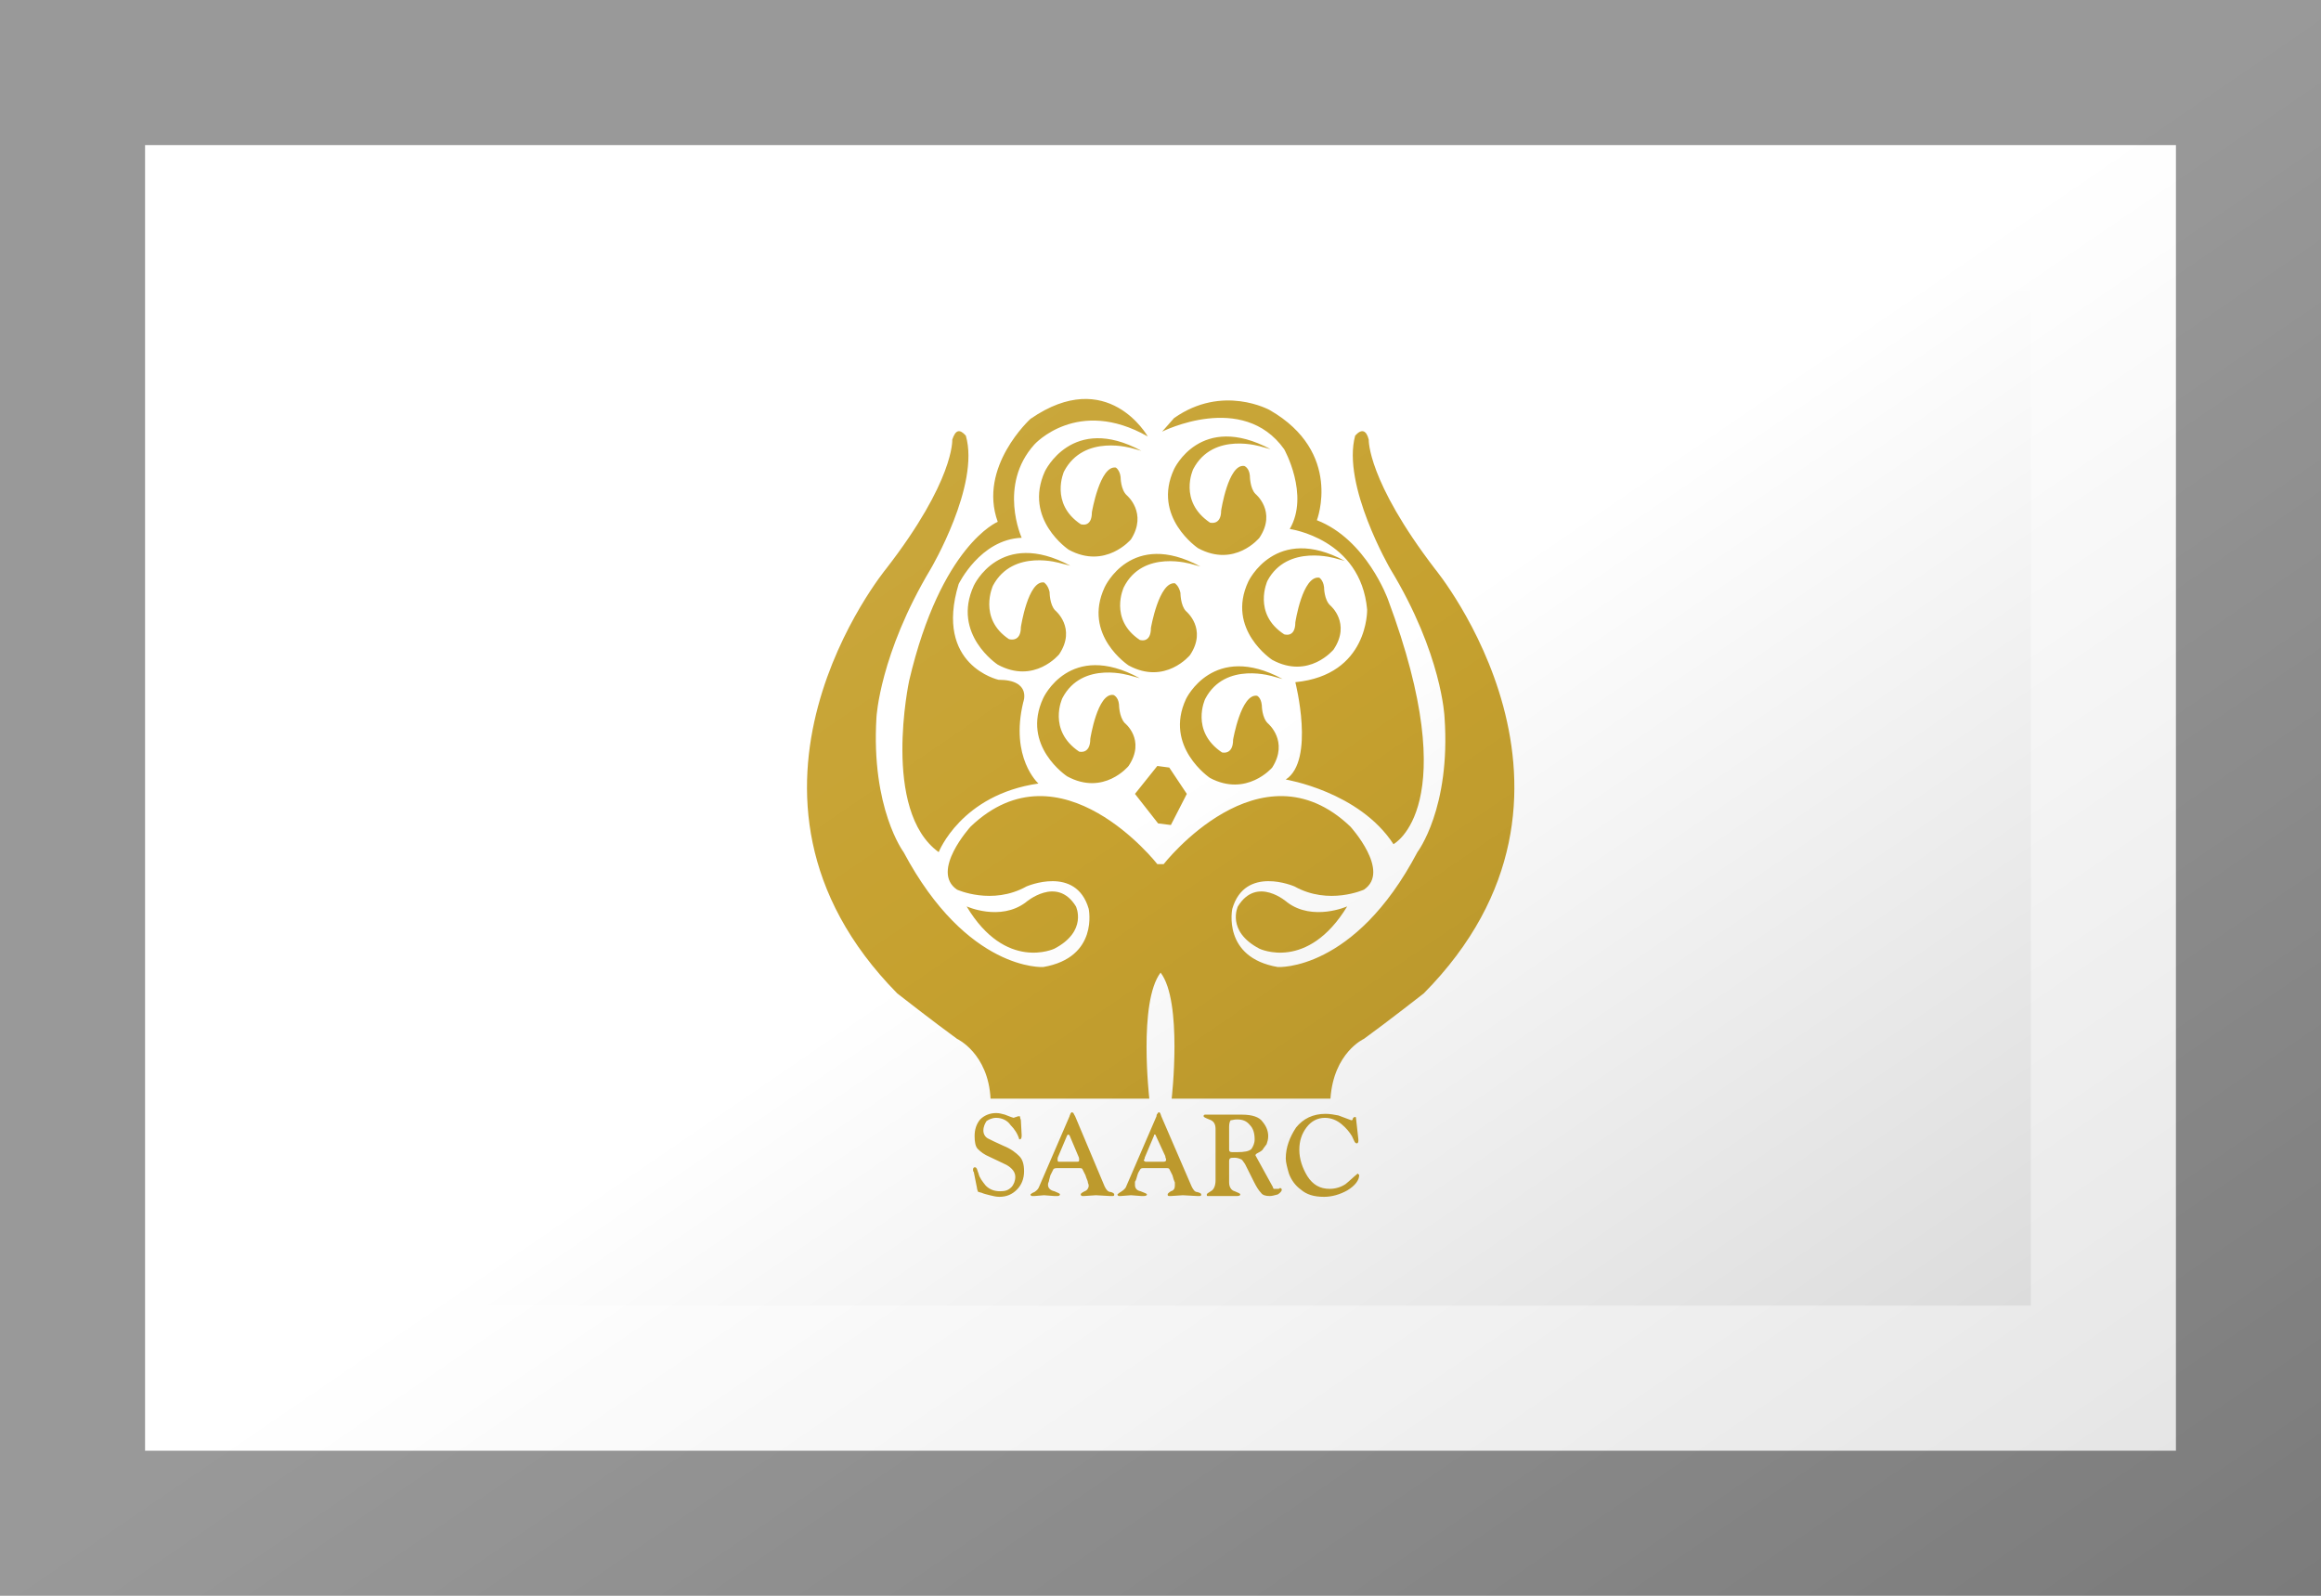<?xml version="1.0"?>
<svg xmlns="http://www.w3.org/2000/svg" xmlns:xlink="http://www.w3.org/1999/xlink" version="1.1" width="576" height="396" viewBox="0 0 576 396">
<!-- Generated by Kreative Vexillo v1.0 -->
<style>
.gold{fill:rgb(198,161,47);}
.white{fill:rgb(255,255,255);}
</style>
<defs>
<path id="logo" d="M -0.243 0.136 C -0.243 0.136 -0.201 0.155 -0.169 0.131 C -0.169 0.131 -0.13 0.097 -0.106 0.136 C -0.106 0.136 -0.091 0.167 -0.133 0.189 C -0.133 0.189 -0.194 0.218 -0.243 0.136 M 0.234 0.136 C 0.234 0.136 0.191 0.155 0.159 0.131 C 0.159 0.131 0.121 0.097 0.097 0.136 C 0.097 0.136 0.082 0.167 0.124 0.189 C 0.124 0.189 0.184 0.218 0.234 0.136 M -0.234 0.469 C -0.235 0.468 -0.235 0.467 -0.235 0.466 C -0.235 0.464 -0.234 0.463 -0.233 0.463 C -0.232 0.463 -0.231 0.463 -0.231 0.464 C -0.23 0.464 -0.23 0.466 -0.228 0.471 C -0.227 0.476 -0.223 0.481 -0.219 0.486 C -0.214 0.491 -0.208 0.493 -0.201 0.493 C -0.195 0.493 -0.191 0.492 -0.187 0.488 C -0.184 0.485 -0.182 0.48 -0.182 0.475 C -0.182 0.469 -0.186 0.464 -0.193 0.46 C -0.201 0.456 -0.208 0.453 -0.214 0.45 C -0.221 0.447 -0.225 0.444 -0.229 0.44 C -0.232 0.437 -0.233 0.431 -0.233 0.424 C -0.233 0.416 -0.231 0.409 -0.226 0.403 C -0.221 0.398 -0.214 0.395 -0.206 0.395 C -0.202 0.395 -0.199 0.396 -0.195 0.397 C -0.192 0.398 -0.188 0.4 -0.184 0.401 C -0.184 0.401 -0.182 0.4 -0.181 0.4 C -0.179 0.399 -0.178 0.399 -0.177 0.399 C -0.176 0.399 -0.176 0.399 -0.176 0.4 C -0.176 0.402 -0.175 0.403 -0.175 0.404 L -0.174 0.423 C -0.174 0.427 -0.175 0.428 -0.177 0.428 C -0.179 0.421 -0.183 0.415 -0.188 0.41 C -0.192 0.404 -0.199 0.401 -0.206 0.401 C -0.211 0.401 -0.215 0.403 -0.218 0.405 C -0.22 0.408 -0.222 0.412 -0.222 0.417 C -0.222 0.421 -0.22 0.425 -0.216 0.427 C -0.212 0.429 -0.206 0.432 -0.197 0.436 C -0.187 0.44 -0.181 0.445 -0.177 0.449 C -0.173 0.453 -0.171 0.459 -0.171 0.468 C -0.171 0.477 -0.174 0.485 -0.18 0.491 C -0.186 0.497 -0.193 0.5 -0.202 0.5 C -0.206 0.5 -0.21 0.499 -0.214 0.498 C -0.218 0.497 -0.222 0.496 -0.224 0.495 C -0.227 0.494 -0.229 0.494 -0.229 0.493 C -0.229 0.492 -0.23 0.491 -0.23 0.489 L -0.234 0.469 M -0.129 0.464 C -0.131 0.464 -0.132 0.464 -0.134 0.465 C -0.135 0.467 -0.136 0.469 -0.138 0.473 C -0.139 0.477 -0.14 0.48 -0.14 0.481 C -0.141 0.483 -0.141 0.484 -0.141 0.485 C -0.141 0.489 -0.138 0.492 -0.133 0.493 C -0.128 0.495 -0.126 0.496 -0.126 0.497 C -0.126 0.498 -0.127 0.499 -0.129 0.499 C -0.131 0.499 -0.132 0.499 -0.133 0.499 L -0.146 0.498 L -0.158 0.499 C -0.159 0.499 -0.16 0.499 -0.161 0.499 C -0.162 0.499 -0.163 0.498 -0.163 0.497 C -0.163 0.497 -0.161 0.495 -0.158 0.494 C -0.155 0.492 -0.153 0.49 -0.152 0.487 L -0.114 0.399 C -0.114 0.398 -0.113 0.397 -0.113 0.396 C -0.112 0.395 -0.112 0.394 -0.111 0.394 C -0.11 0.394 -0.11 0.395 -0.109 0.395 C -0.109 0.396 -0.108 0.397 -0.107 0.399 L -0.07 0.487 C -0.068 0.491 -0.066 0.494 -0.062 0.494 C -0.059 0.495 -0.058 0.496 -0.058 0.497 C -0.058 0.498 -0.058 0.499 -0.06 0.499 C -0.061 0.499 -0.062 0.499 -0.063 0.499 L -0.081 0.498 L -0.096 0.499 H -0.098 C -0.099 0.499 -0.1 0.498 -0.1 0.497 C -0.1 0.496 -0.099 0.495 -0.095 0.493 C -0.092 0.492 -0.09 0.489 -0.09 0.486 C -0.09 0.484 -0.091 0.483 -0.091 0.482 C -0.091 0.48 -0.093 0.477 -0.094 0.473 C -0.096 0.469 -0.097 0.467 -0.098 0.465 C -0.099 0.464 -0.1 0.464 -0.102 0.464 L -0.129 0.464 M -0.106 0.456 H -0.104 C -0.102 0.456 -0.102 0.455 -0.102 0.454 C -0.102 0.454 -0.102 0.453 -0.102 0.453 C -0.102 0.452 -0.102 0.451 -0.103 0.449 L -0.114 0.423 C -0.115 0.422 -0.115 0.422 -0.116 0.422 C -0.116 0.422 -0.116 0.422 -0.116 0.422 C -0.116 0.422 -0.117 0.423 -0.117 0.423 L -0.128 0.449 C -0.129 0.451 -0.129 0.452 -0.129 0.453 C -0.129 0.453 -0.129 0.454 -0.129 0.454 C -0.129 0.455 -0.129 0.455 -0.128 0.456 C -0.126 0.456 -0.125 0.456 -0.125 0.456 L -0.106 0.456 L -0.106 0.456 Z M -0.021 0.464 C -0.022 0.464 -0.024 0.464 -0.025 0.465 C -0.026 0.467 -0.028 0.469 -0.029 0.473 C -0.03 0.477 -0.031 0.48 -0.032 0.481 C -0.032 0.483 -0.032 0.484 -0.032 0.485 C -0.032 0.489 -0.03 0.492 -0.025 0.493 C -0.02 0.495 -0.017 0.496 -0.017 0.497 C -0.017 0.498 -0.018 0.499 -0.021 0.499 C -0.022 0.499 -0.024 0.499 -0.024 0.499 L -0.037 0.498 L -0.05 0.499 C -0.051 0.499 -0.052 0.499 -0.052 0.499 C -0.053 0.499 -0.054 0.498 -0.054 0.497 C -0.054 0.497 -0.052 0.495 -0.05 0.494 C -0.047 0.492 -0.044 0.49 -0.043 0.487 L -0.005 0.399 C -0.005 0.398 -0.005 0.397 -0.004 0.396 C -0.003 0.395 -0.003 0.394 -0.002 0.394 C -0.001 0.394 -8.0000213E-4 0.395 -5.000022E-4 0.395 C -1.0000219E-4 0.396 4.9999787E-4 0.397 0.001 0.399 L 0.039 0.487 C 0.041 0.491 0.043 0.494 0.046 0.494 C 0.05 0.495 0.051 0.496 0.051 0.497 C 0.051 0.498 0.051 0.499 0.049 0.499 C 0.048 0.499 0.047 0.499 0.046 0.499 L 0.028 0.498 L 0.013 0.499 H 0.011 C 0.009 0.499 0.009 0.498 0.009 0.497 C 0.009 0.496 0.01 0.495 0.013 0.493 C 0.017 0.492 0.018 0.489 0.018 0.486 C 0.018 0.484 0.018 0.483 0.018 0.482 C 0.017 0.48 0.016 0.477 0.015 0.473 C 0.013 0.469 0.012 0.467 0.011 0.465 C 0.01 0.464 0.009 0.464 0.007 0.464 L -0.021 0.464 M 0.003 0.456 H 0.004 C 0.006 0.456 0.007 0.455 0.007 0.454 C 0.007 0.454 0.007 0.453 0.007 0.453 C 0.007 0.452 0.006 0.451 0.006 0.449 L -0.006 0.423 C -0.006 0.422 -0.007 0.422 -0.007 0.422 S -0.007 0.422 -0.008 0.422 C -0.008 0.422 -0.008 0.423 -0.008 0.423 L -0.019 0.449 C -0.02 0.451 -0.02 0.452 -0.02 0.453 C -0.021 0.453 -0.021 0.454 -0.021 0.454 C -0.021 0.455 -0.02 0.455 -0.019 0.456 C -0.017 0.456 -0.017 0.456 -0.016 0.456 L 0.003 0.456 L 0.003 0.456 Z M 0.069 0.415 C 0.069 0.409 0.067 0.405 0.061 0.403 C 0.056 0.401 0.054 0.4 0.054 0.399 C 0.054 0.397 0.055 0.397 0.057 0.397 L 0.073 0.397 L 0.102 0.397 C 0.115 0.397 0.124 0.4 0.128 0.406 C 0.133 0.412 0.135 0.418 0.135 0.424 C 0.135 0.428 0.134 0.431 0.133 0.434 C 0.131 0.437 0.129 0.439 0.128 0.441 C 0.126 0.443 0.124 0.444 0.122 0.445 C 0.12 0.446 0.119 0.447 0.119 0.448 L 0.141 0.488 C 0.141 0.489 0.141 0.489 0.142 0.49 C 0.143 0.49 0.144 0.49 0.145 0.49 C 0.146 0.49 0.147 0.49 0.148 0.49 C 0.149 0.49 0.149 0.489 0.15 0.489 C 0.151 0.489 0.152 0.49 0.152 0.491 C 0.152 0.493 0.15 0.495 0.147 0.497 C 0.143 0.498 0.14 0.499 0.137 0.499 C 0.132 0.499 0.128 0.498 0.126 0.495 C 0.123 0.492 0.12 0.487 0.117 0.481 L 0.106 0.459 C 0.104 0.456 0.102 0.453 0.101 0.453 C 0.099 0.452 0.096 0.451 0.093 0.451 C 0.09 0.451 0.088 0.451 0.087 0.452 C 0.087 0.452 0.086 0.453 0.086 0.455 V 0.482 C 0.086 0.488 0.089 0.492 0.093 0.493 C 0.098 0.495 0.1 0.496 0.1 0.497 C 0.1 0.498 0.099 0.499 0.096 0.499 C 0.095 0.499 0.094 0.499 0.091 0.499 C 0.089 0.499 0.086 0.499 0.084 0.499 L 0.062 0.499 C 0.061 0.499 0.06 0.499 0.059 0.499 C 0.058 0.499 0.058 0.498 0.058 0.497 C 0.058 0.496 0.06 0.495 0.063 0.493 C 0.067 0.491 0.069 0.486 0.069 0.479 V 0.415 M 0.086 0.441 C 0.086 0.443 0.087 0.444 0.09 0.444 C 0.092 0.444 0.094 0.444 0.096 0.444 C 0.105 0.444 0.111 0.443 0.114 0.44 C 0.116 0.437 0.118 0.433 0.118 0.428 C 0.118 0.42 0.116 0.414 0.112 0.41 C 0.108 0.405 0.103 0.403 0.096 0.403 C 0.092 0.403 0.09 0.404 0.088 0.404 C 0.087 0.405 0.086 0.408 0.086 0.412 L 0.086 0.441 L 0.086 0.441 Z M 0.248 0.428 C 0.248 0.429 0.248 0.429 0.248 0.43 C 0.248 0.432 0.247 0.433 0.246 0.433 C 0.245 0.433 0.244 0.432 0.244 0.432 C 0.243 0.431 0.242 0.428 0.24 0.424 C 0.237 0.419 0.233 0.414 0.227 0.409 C 0.221 0.404 0.214 0.401 0.206 0.401 C 0.197 0.401 0.189 0.405 0.183 0.413 C 0.177 0.421 0.174 0.43 0.174 0.441 C 0.174 0.453 0.178 0.464 0.184 0.474 C 0.191 0.485 0.2 0.49 0.212 0.49 C 0.219 0.49 0.226 0.488 0.232 0.484 C 0.237 0.48 0.242 0.475 0.247 0.471 C 0.248 0.471 0.248 0.471 0.248 0.472 C 0.249 0.472 0.249 0.472 0.249 0.473 C 0.249 0.479 0.244 0.486 0.234 0.492 C 0.225 0.497 0.215 0.5 0.205 0.5 C 0.192 0.5 0.183 0.497 0.176 0.491 C 0.169 0.486 0.164 0.479 0.161 0.471 C 0.159 0.464 0.157 0.457 0.157 0.452 C 0.157 0.438 0.162 0.425 0.17 0.413 C 0.179 0.402 0.191 0.396 0.207 0.396 C 0.212 0.396 0.218 0.397 0.223 0.398 C 0.228 0.4 0.234 0.402 0.239 0.404 C 0.24 0.404 0.241 0.404 0.241 0.402 C 0.242 0.4 0.243 0.4 0.244 0.4 C 0.245 0.4 0.245 0.4 0.245 0.401 L 0.248 0.428 M -0.004 0.083 C -0.004 0.083 -0.125 -0.072 -0.238 0.036 C -0.238 0.036 -0.289 0.092 -0.255 0.115 C -0.255 0.115 -0.211 0.135 -0.168 0.111 C -0.168 0.111 -0.106 0.084 -0.09 0.139 C -0.09 0.139 -0.077 0.2 -0.147 0.212 C -0.147 0.212 -0.242 0.218 -0.322 0.068 C -0.322 0.068 -0.363 0.013 -0.356 -0.101 C -0.356 -0.101 -0.352 -0.18 -0.288 -0.287 C -0.288 -0.287 -0.226 -0.392 -0.244 -0.454 C -0.252 -0.463 -0.257 -0.461 -0.261 -0.449 C -0.261 -0.449 -0.258 -0.398 -0.344 -0.287 C -0.344 -0.287 -0.576 -0.005 -0.33 0.245 C -0.33 0.245 -0.284 0.281 -0.255 0.302 C -0.255 0.302 -0.216 0.32 -0.213 0.377 C -0.213 0.377 -0.081 0.377 -0.014 0.377 C -0.014 0.377 -0.028 0.256 1.00038014E-4 0.219 C 0.028 0.255 0.014 0.377 0.014 0.377 C 0.082 0.377 0.213 0.377 0.213 0.377 C 0.217 0.319 0.255 0.302 0.255 0.302 C 0.284 0.281 0.33 0.245 0.33 0.245 C 0.577 -0.005 0.344 -0.287 0.344 -0.287 C 0.259 -0.398 0.261 -0.449 0.261 -0.449 C 0.258 -0.461 0.252 -0.463 0.244 -0.454 C 0.227 -0.392 0.288 -0.287 0.288 -0.287 C 0.353 -0.18 0.356 -0.101 0.356 -0.101 C 0.364 0.013 0.322 0.068 0.322 0.068 C 0.243 0.218 0.147 0.212 0.147 0.212 C 0.077 0.2 0.09 0.139 0.09 0.139 C 0.106 0.084 0.168 0.111 0.168 0.111 C 0.211 0.135 0.255 0.115 0.255 0.115 C 0.289 0.092 0.238 0.036 0.238 0.036 C 0.125 -0.072 0.004 0.083 0.004 0.083 H -0.004 M -0.278 0.068 C -0.278 0.068 -0.25 -0.004 -0.153 -0.018 C -0.153 -0.018 -0.189 -0.05 -0.172 -0.12 C -0.172 -0.12 -0.161 -0.148 -0.203 -0.148 C -0.203 -0.148 -0.284 -0.166 -0.253 -0.268 C -0.253 -0.268 -0.226 -0.324 -0.174 -0.326 C -0.174 -0.326 -0.204 -0.392 -0.158 -0.443 C -0.158 -0.443 -0.104 -0.503 -0.016 -0.453 C -0.016 -0.453 -0.066 -0.542 -0.163 -0.475 C -0.163 -0.475 -0.229 -0.415 -0.204 -0.346 C -0.204 -0.346 -0.275 -0.317 -0.315 -0.147 C -0.315 -0.147 -0.35 0.016 -0.278 0.068 M 0.002 -0.459 C 0.002 -0.459 0.103 -0.51 0.155 -0.437 C 0.155 -0.437 0.187 -0.38 0.162 -0.337 C 0.162 -0.337 0.251 -0.325 0.259 -0.236 C 0.259 -0.236 0.261 -0.154 0.169 -0.145 C 0.169 -0.145 0.194 -0.047 0.157 -0.023 C 0.157 -0.023 0.249 -0.008 0.292 0.058 C 0.292 0.058 0.382 0.011 0.285 -0.249 C 0.285 -0.249 0.258 -0.324 0.196 -0.348 C 0.196 -0.348 0.229 -0.433 0.137 -0.486 C 0.137 -0.486 0.078 -0.519 0.017 -0.476 L 0.002 -0.459 M 0.039 -0.293 C 0.039 -0.293 -0.022 -0.312 -0.046 -0.264 C -0.046 -0.264 -0.065 -0.224 -0.026 -0.198 C -0.026 -0.198 -0.012 -0.193 -0.012 -0.213 C -0.012 -0.213 -0.002 -0.271 0.018 -0.269 C 0.018 -0.269 0.023 -0.266 0.025 -0.257 C 0.025 -0.257 0.025 -0.241 0.032 -0.234 C 0.032 -0.234 0.059 -0.212 0.037 -0.179 C 0.037 -0.179 0.006 -0.141 -0.04 -0.166 C -0.04 -0.166 -0.098 -0.204 -0.07 -0.264 C -0.07 -0.264 -0.037 -0.337 0.05 -0.29 L 0.039 -0.293 M 0.127 -0.44 C 0.127 -0.44 0.066 -0.46 0.041 -0.412 C 0.041 -0.412 0.022 -0.372 0.062 -0.345 C 0.062 -0.345 0.076 -0.341 0.076 -0.36 C 0.076 -0.36 0.085 -0.419 0.105 -0.416 C 0.105 -0.416 0.111 -0.414 0.112 -0.404 C 0.112 -0.404 0.112 -0.388 0.119 -0.381 C 0.119 -0.381 0.146 -0.359 0.124 -0.326 C 0.124 -0.326 0.093 -0.288 0.047 -0.313 C 0.047 -0.313 -0.011 -0.352 0.017 -0.412 C 0.017 -0.412 0.05 -0.484 0.138 -0.437 L 0.127 -0.44 M 0.22 -0.3 C 0.22 -0.3 0.159 -0.319 0.134 -0.272 C 0.134 -0.272 0.115 -0.231 0.155 -0.205 C 0.155 -0.205 0.169 -0.2 0.169 -0.22 C 0.169 -0.22 0.178 -0.279 0.199 -0.276 C 0.199 -0.276 0.204 -0.273 0.205 -0.264 C 0.205 -0.264 0.205 -0.248 0.213 -0.241 C 0.213 -0.241 0.239 -0.219 0.217 -0.186 C 0.217 -0.186 0.186 -0.148 0.14 -0.173 C 0.14 -0.173 0.082 -0.211 0.11 -0.271 C 0.11 -0.271 0.144 -0.344 0.231 -0.297 L 0.22 -0.3 M -0.125 -0.294 C -0.125 -0.294 -0.185 -0.313 -0.21 -0.266 C -0.21 -0.266 -0.229 -0.225 -0.19 -0.199 C -0.19 -0.199 -0.175 -0.194 -0.175 -0.214 C -0.175 -0.214 -0.166 -0.273 -0.146 -0.27 C -0.146 -0.27 -0.141 -0.267 -0.139 -0.258 C -0.139 -0.258 -0.139 -0.242 -0.132 -0.235 C -0.132 -0.235 -0.105 -0.213 -0.127 -0.18 C -0.127 -0.18 -0.158 -0.142 -0.204 -0.167 C -0.204 -0.167 -0.262 -0.205 -0.234 -0.266 C -0.234 -0.266 -0.201 -0.338 -0.113 -0.291 L -0.125 -0.294 M -0.035 -0.438 C -0.035 -0.438 -0.096 -0.457 -0.121 -0.409 C -0.121 -0.409 -0.139 -0.369 -0.1 -0.343 C -0.1 -0.343 -0.086 -0.338 -0.086 -0.358 C -0.086 -0.358 -0.076 -0.417 -0.056 -0.414 C -0.056 -0.414 -0.051 -0.411 -0.05 -0.402 C -0.05 -0.402 -0.05 -0.386 -0.042 -0.379 C -0.042 -0.379 -0.016 -0.357 -0.037 -0.324 C -0.037 -0.324 -0.069 -0.286 -0.115 -0.311 C -0.115 -0.311 -0.172 -0.349 -0.145 -0.409 C -0.145 -0.409 -0.111 -0.482 -0.024 -0.435 L -0.035 -0.438 M -0.037 -0.153 C -0.037 -0.153 -0.098 -0.173 -0.123 -0.125 C -0.123 -0.125 -0.142 -0.085 -0.102 -0.058 C -0.102 -0.058 -0.088 -0.054 -0.088 -0.074 C -0.088 -0.074 -0.079 -0.132 -0.059 -0.129 C -0.059 -0.129 -0.053 -0.127 -0.052 -0.117 C -0.052 -0.117 -0.052 -0.102 -0.045 -0.094 C -0.045 -0.094 -0.018 -0.073 -0.04 -0.04 C -0.04 -0.04 -0.071 -0.002 -0.117 -0.027 C -0.117 -0.027 -0.175 -0.065 -0.147 -0.125 C -0.147 -0.125 -0.114 -0.198 -0.026 -0.15 L -0.037 -0.153 M 0.142 -0.152 C 0.142 -0.152 0.081 -0.172 0.056 -0.124 C 0.056 -0.124 0.037 -0.084 0.077 -0.057 C 0.077 -0.057 0.091 -0.053 0.091 -0.073 C 0.091 -0.073 0.101 -0.131 0.121 -0.128 C 0.121 -0.128 0.126 -0.126 0.127 -0.116 C 0.127 -0.116 0.127 -0.1 0.135 -0.093 C 0.135 -0.093 0.161 -0.071 0.14 -0.038 C 0.14 -0.038 0.108 -6.0000643E-4 0.062 -0.025 C 0.062 -0.025 0.004 -0.064 0.032 -0.124 C 0.032 -0.124 0.066 -0.196 0.153 -0.149 L 0.142 -0.152 M -0.032 -0.005 L -0.004 -0.04 L 0.011 -0.038 L 0.033 -0.005 L 0.013 0.034 L -0.003 0.032 L -0.032 -0.005"/>
<linearGradient id="glaze" x1="0%" y1="0%" x2="100%" y2="100%">
<stop offset="0%" stop-color="rgb(255,255,255)" stop-opacity="0.2"/>
<stop offset="49.999%" stop-color="rgb(255,255,255)" stop-opacity="0.0"/>
<stop offset="50.001%" stop-color="rgb(0,0,0)" stop-opacity="0.0"/>
<stop offset="100%" stop-color="rgb(0,0,0)" stop-opacity="0.2"/>
</linearGradient>
</defs>
<g>
<rect x="0" y="0" width="576" height="396" class="white"/>
<use xlink:href="#logo" transform="translate(288 198) scale(198 198) rotate(0)" class="gold"/>
</g>
<g>
<rect x="0" y="0" width="576" height="396" fill="url(#glaze)"/>
<path d="M 36 36 L 540 36 L 540 360 L 36 360 Z M 72 72 L 72 324 L 504 324 L 504 72 Z" fill="rgb(255,255,255)" opacity="0.4"/>
<path d="M 0 0 L 576 0 L 576 396 L 0 396 Z M 36 36 L 36 360 L 540 360 L 540 36 Z" fill="rgb(0,0,0)" opacity="0.4"/>
</g>
</svg>

